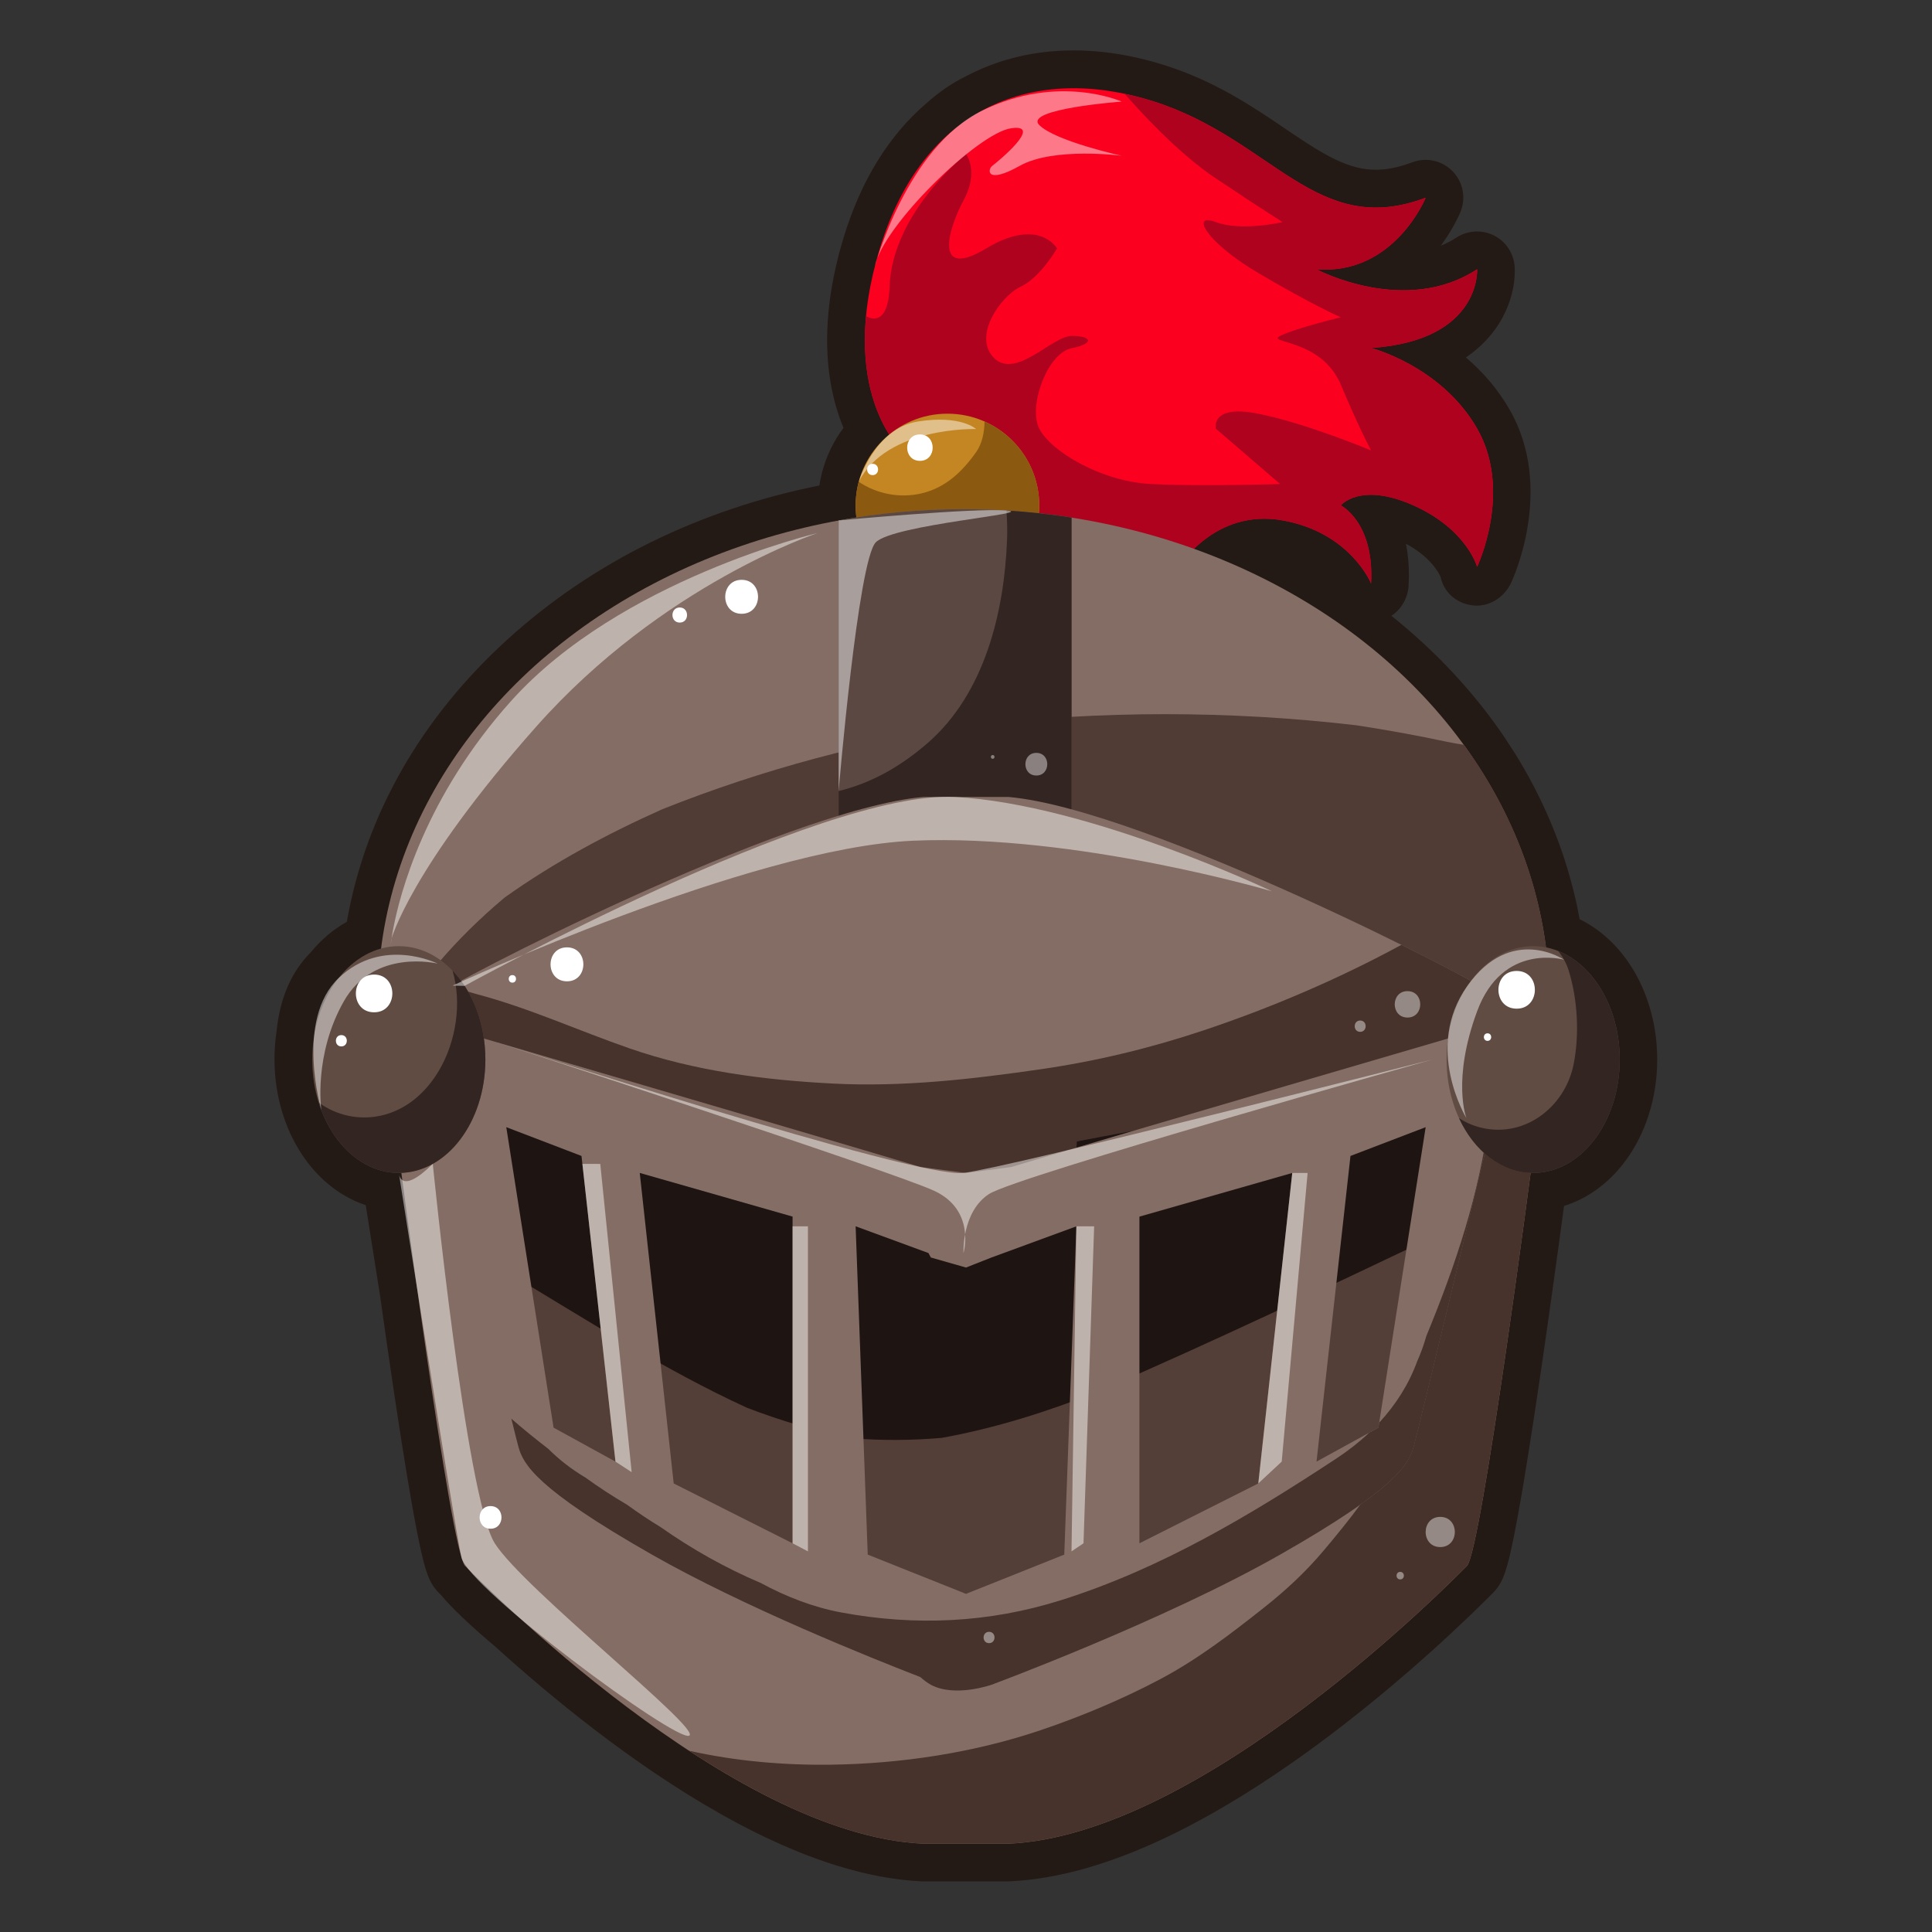 <?xml version="1.0" ?><svg xmlns="http://www.w3.org/2000/svg" xmlns:xlink="http://www.w3.org/1999/xlink" version="1.1" viewBox="0 0 512 512" style="enable-background:new 0 0 512 512;" xml:space="preserve"><rect x="0" y="0" width="512" height="512" fill="#333333" stroke="none"/><style type="text/css">
	.st0{fill:#231A15;}
	.st1{fill:#FFE000;}
	.st2{fill:#BCA100;}
	.st3{fill:#FC0000;}
	.st4{fill:#AA0000;}
	.st5{fill:#F94343;}
	.st6{fill:#FFFFFF;}
	.st7{fill:#A58E07;}
	.st8{opacity:0.44;}
	.st9{fill:#756204;}
	.st10{opacity:0.64;}
	.st11{opacity:0.38;}
	.st12{fill:#5D5004;}
	.st13{fill:#B7A100;}
	.st14{fill:#1D4DFC;}
	.st15{fill:#143CAF;}
	.st16{opacity:0.59;}
	.st17{opacity:0.52;}
	.st18{fill:#FF7F1F;}
	.st19{fill:#C4570C;}
	.st20{fill:#B29904;}
	.st21{fill:#87720A;}
	.st22{fill:#DDDDDD;}
	.st23{opacity:0.51;}
	.st24{fill:#878787;}
	.st25{fill:#727272;}
	.st26{opacity:0.33;}
	.st27{opacity:0.46;}
	.st28{fill:#25CBF2;}
	.st29{fill:#0A8FA5;}
	.st30{opacity:0.58;}
	.st31{fill:#04889E;}
	.st32{fill:#035A63;}
	.st33{opacity:0.65;}
	.st34{opacity:0.39;}
	.st35{fill:#AB0000;}
	.st36{fill:#1987A1;}
	.st37{fill:#3F1F0A;}
	.st38{fill:#4DEEFF;}
	.st39{fill:#21B9C1;}
	.st40{fill:#BBF9FF;}
	.st41{fill:#64ACAF;}
	.st42{fill:#089FB7;}
	.st43{opacity:0.47;}
	.st44{opacity:0.42;}
	.st45{fill:#DBF7FC;}
	.st46{fill:#B2E7ED;}
	.st47{fill:#0FA2BA;}
	.st48{opacity:0.54;}
	.st49{fill:#8E7716;}
	.st50{fill:#191401;}
	.st51{fill:#382E02;}
	.st52{fill:#605106;}
	.st53{fill:#AFACA0;}
	.st54{fill:#BC0404;}
	.st55{fill:#750000;}
	.st56{fill:#A08B0D;}
	.st57{fill:#5B4C05;}
	.st58{opacity:0.4;}
	.st59{opacity:0.5;}
	.st60{fill:#FF8383;}
	.st61{fill:#FFF0A6;}
	.st62{fill:#E2C227;}
	.st63{fill:#AA9205;}
	.st64{fill:#FFEA71;}
	.st65{opacity:0.22;}
	.st66{fill:#B19B00;}
	.st67{fill:#1989A4;}
	.st68{fill:#13A0B7;}
	.st69{fill:#C4A805;}
	.st70{fill:#FFF3A9;}
	.st71{fill:#846E03;}
	.st72{fill:#2D2502;}
	.st73{opacity:0.36;}
	.st74{fill:#4DD307;}
	.st75{fill:#328402;}
	.st76{fill:#97FF5A;}
	.st77{fill:#7A6500;}
	.st78{fill:#246001;}
	.st79{fill:#359100;}
	.st80{fill:#968022;}
	.st81{fill:#4F420B;}
	.st82{fill:#FFED83;}
	.st83{fill:#BAA335;}
	.st84{fill:#8D0991;}
	.st85{fill:#4B044F;}
	.st86{fill:#CE15CE;}
	.st87{fill:#897502;}
	.st88{fill:#493D01;}
	.st89{fill:#C9C9C9;}
	.st90{fill:#2D280E;}
	.st91{fill:#378C06;}
	.st92{fill:#183A03;}
	.st93{fill:#94FF55;}
	.st94{fill:#2E7F04;}
	.st95{fill:#63AB39;}
	.st96{fill:#AA5F04;}
	.st97{fill:#633502;}
	.st98{fill:#EF9014;}
	.st99{fill:#A05A07;}
	.st100{fill:#05616B;}
	.st101{fill:#033335;}
	.st102{fill:#0E94AA;}
	.st103{fill:#035D66;}
	.st104{opacity:0.27;}
	.st105{opacity:0.43;}
	.st106{fill:#FFF203;}
	.st107{fill:#FFA300;}
	.st108{fill:#2B3030;}
	.st109{opacity:0.28;}
	.st110{fill:#FCD17A;}
	.st111{fill:#AF853A;}
	.st112{opacity:0.31;}
	.st113{fill:#B641FF;}
	.st114{fill:#700FBC;}
	.st115{fill:#F2D0B1;}
	.st116{fill:#AF835F;}
	.st117{fill:#C17540;}
	.st118{fill:#F2BA94;}
	.st119{fill:#592909;}
	.st120{fill:#2B1204;}
	.st121{fill:#894818;}
	.st122{fill:#512609;}
	.st123{fill:#FF7F15;}
	.st124{fill:#A04A0A;}
	.st125{fill:#B7865E;}
	.st126{fill:#70350E;}
	.st127{fill:#3A1805;}
	.st128{fill:#C1521B;}
	.st129{fill:#FFC7AE;}
	.st130{fill:#FF717F;}
	.st131{fill:#6E2F0F;}
	.st132{fill:#AC8675;}
	.st133{opacity:0.25;}
	.st134{opacity:0.32;}
	.st135{fill:#FFFCC5;}
	.st136{fill:#D1CA78;}
	.st137{fill:#D37733;}
	.st138{fill:#A04F18;}
	.st139{fill:#0ABFBA;}
	.st140{fill:#057F79;}
	.st141{fill:#15F9F9;}
	.st142{fill:#09B2AD;}
	.st143{fill:#B2B2B2;}
	.st144{fill:#FFF755;}
	.st145{fill:#BCB121;}
	.st146{fill:#F90368;}
	.st147{opacity:0.49;}
	.st148{fill:#B50857;}
	.st149{fill:#FF76B4;}
	.st150{fill:#F23091;}
	.st151{fill:#FFF800;}
	.st152{fill:#C9BF05;}
	.st153{fill:#FF8500;}
	.st154{fill:#A35507;}
	.st155{fill:#AA6E50;}
	.st156{fill:#723C25;}
	.st157{fill:#EAD4B9;}
	.st158{fill:#AA8D6F;}
	.st159{fill:#B7A8A5;}
	.st160{fill:#84726F;}
	.st161{fill:#77645F;}
	.st162{fill:#51403C;}
	.st163{fill:#EABBA7;}
	.st164{fill:#BC7F69;}
	.st165{fill:#7C5039;}
	.st166{fill:#442619;}
	.st167{fill:#B7AE04;}
	.st168{fill:#BAB108;}
	.st169{fill:#7A7105;}
	.st170{fill:#352B23;}
	.st171{fill:#050403;}
	.st172{fill:#706255;}
	.st173{fill:#44382E;}
	.st174{fill:#634319;}
	.st175{fill:#35210A;}
	.st176{fill:#2D1C08;}
	.st177{fill:#0A0601;}
	.st178{fill:#9E7443;}
	.st179{fill:#704D2A;}
	.st180{fill:#D8A73A;}
	.st181{fill:#A0741C;}
	.st182{fill:#3F2F28;}
	.st183{fill:#211410;}
	.st184{fill:#FF326C;}
	.st185{fill:#BC0749;}
	.st186{fill:#68390E;}
	.st187{fill:#A5632D;}
	.st188{fill:#3D1E05;}
	.st189{fill:#331A06;}
	.st190{fill:#110801;}
	.st191{fill:#160A02;}
	.st192{fill:#663514;}
	.st193{opacity:0.29;}
	.st194{fill:#FC001F;}
	.st195{fill:#AF021F;}
	.st196{fill:#C48622;}
	.st197{fill:#8C5910;}
	.st198{fill:#846D64;}
	.st199{fill:#513B35;}
	.st200{fill:#5B4842;}
	.st201{fill:#332522;}
	.st202{fill:#47332C;}
	.st203{fill:#543E38;}
	.st204{fill:#1E1412;}
	.st205{fill:#604C43;}
	.st206{fill:#D3896C;}
	.st207{fill:#FF001F;}
	.st208{fill:#AF0824;}
	.st209{fill:#A37462;}
	.st210{fill:#5E3E34;}
	.st211{fill:#874A38;}
	.st212{fill:#4C2218;}
	.st213{fill:#5B2B20;}
	.st214{fill:#210C09;}
	.st215{fill:#99001A;}
	.st216{fill:#A08A07;}
	.st217{fill:#A08904;}
	.st218{fill:#5B4C02;}
	.st219{fill:#CECAB7;}
	.st220{fill:#727068;}
	.st221{fill:#42403A;}
	.st222{fill:#B2B0A6;}
	.st223{fill:#726F62;}
	.st224{fill:#6B4F45;}
	.st225{fill:#3A261F;}
	.st226{fill:#777468;}
	.st227{fill:#474436;}
	.st228{fill:#B78B7D;}
	.st229{fill:#845A4E;}
	.st230{fill:#3A372D;}
	.st231{fill:#43CFFF;}
	.st232{fill:#13A0BC;}
</style><g id="_x35_7"><g><path class="st0" d="M267.25,498.59h-22.5c-0.15,0-0.29,0-0.44-0.01c-0.84-0.04-1.69-0.09-2.54-0.16l-0.76-0.07    c-0.63-0.06-1.24-0.12-1.84-0.19c-0.26-0.03-0.54-0.06-0.83-0.1c-0.66-0.08-1.3-0.17-1.95-0.27l-0.62-0.09    c-0.82-0.13-1.66-0.27-2.49-0.42l-0.69-0.14c-0.62-0.12-1.23-0.24-1.85-0.38l-0.94-0.21c-0.54-0.12-1.1-0.25-1.66-0.39l-0.89-0.22    c-0.73-0.18-1.47-0.38-2.2-0.58l-0.67-0.19c-0.7-0.2-1.38-0.4-2.06-0.6l-1-0.31c-0.5-0.16-1-0.31-1.5-0.48l-1.07-0.36    c-0.5-0.17-1-0.34-1.49-0.52l-1-0.35c-0.77-0.28-1.52-0.56-2.27-0.84c-0.31-0.12-0.64-0.25-0.96-0.38l-0.24-0.09    c-0.4-0.16-0.81-0.32-1.22-0.49c-0.43-0.17-0.87-0.35-1.3-0.54c-0.35-0.14-0.72-0.3-1.09-0.46c-0.44-0.19-0.9-0.38-1.35-0.58    l-0.89-0.39c-0.96-0.43-1.95-0.87-2.93-1.33l-0.62-0.29c-0.53-0.25-1.07-0.51-1.61-0.77l-0.68-0.33    c-0.56-0.27-1.11-0.55-1.67-0.83l-0.38-0.19c-1.99-1-3.95-2.04-5.86-3.09c0,0-0.09-0.05-0.09-0.05c-0.66-0.36-1.32-0.73-1.98-1.1    c-0.02-0.01-0.03-0.02-0.05-0.03c-23.59-13.28-45.48-31.4-59.72-44.31c-6.67-5.62-11.52-10.23-14.44-13.72l-0.72-0.73    c-1.81-1.81-2.69-4.01-3.3-5.94c-0.1-0.29-0.18-0.58-0.26-0.85c-2.37-8.18-6.38-32.4-11.93-72c-1.54-9.7-2.89-18.23-3.78-23.85    c-0.67-0.22-1.29-0.45-1.88-0.69c-0.05-0.02-0.1-0.04-0.15-0.06c-0.04-0.02-0.09-0.04-0.14-0.06c-0.67-0.28-1.29-0.57-1.93-0.91    l-0.39-0.2c-0.8-0.43-1.48-0.82-2.14-1.24c-0.06-0.04-0.12-0.08-0.19-0.12c-0.59-0.38-1.18-0.79-1.8-1.26l-0.38-0.29    c-0.62-0.47-1.25-1-1.83-1.52c-0.03-0.03-0.06-0.05-0.09-0.08c-0.52-0.47-1.09-1.02-1.68-1.63c-0.03-0.03-0.06-0.06-0.09-0.09    c-0.04-0.04-0.1-0.1-0.14-0.14c-0.58-0.61-1.14-1.24-1.65-1.86c-0.01-0.02-0.03-0.04-0.05-0.06c-0.5-0.61-1-1.25-1.5-1.95    l-0.11-0.15c-0.99-1.39-1.9-2.87-2.72-4.4c-0.02-0.03-0.04-0.07-0.05-0.1c-0.81-1.51-1.54-3.12-2.17-4.77    c-0.02-0.04-0.03-0.09-0.05-0.13c-0.32-0.85-0.62-1.71-0.89-2.57c-1.43-4.59-2.16-9.41-2.16-14.35c0-2.46,0.18-4.92,0.54-7.33    c0.86-8.81,3.91-15.88,9.07-21.04c2.78-3.38,6.01-6.11,9.56-8.07c4.92-28.19,19.6-54,42.71-74.97    c22.45-20.37,50.85-34.34,82.52-40.67c0.07-0.45,0.15-0.92,0.24-1.39c0-0.01,0-0.02,0.01-0.04l0,0c0.13-0.68,0.29-1.38,0.48-2.08    c0.01-0.03,0.02-0.06,0.02-0.09c1.13-4.26,3.05-8.21,5.64-11.68c-2.78-6.68-4.92-15.89-4.19-27.94c0-0.01,0-0.01,0-0.02    c0.05-0.85,0.12-1.72,0.2-2.6c0.43-4.61,1.27-9.43,2.5-14.35c0.12-0.6,0.28-1.22,0.48-1.89c0.34-1.25,0.7-2.5,1.07-3.72    c4.59-15.01,11.94-26.93,21.86-35.45c3.32-2.99,6.85-5.41,10.49-7.18c0.04-0.02,0.09-0.04,0.14-0.07    c13.75-7.26,30.2-8.74,47.59-4.3c0.37,0.09,0.77,0.2,1.17,0.3c0.4,0.11,0.81,0.22,1.22,0.34c0.93,0.27,1.85,0.54,2.77,0.83    c0.01,0,0.01,0,0.02,0.01c13.26,4.24,23.06,10.88,31.72,16.74c7.35,4.98,13.7,9.27,20.09,10.51c1.49,0.29,2.96,0.41,4.46,0.38    c1.65-0.04,3.32-0.27,5.1-0.7c1.29-0.31,2.65-0.74,4.04-1.26c3.72-1.41,7.92-0.47,10.69,2.37c2.78,2.85,3.6,7.06,2.1,10.75    c-0.19,0.48-1.28,3.05-3.43,6.38c-0.52,0.81-1.12,1.68-1.79,2.59c1.4-0.55,2.78-1.26,4.12-2.13c2.98-1.95,6.78-2.17,9.96-0.57    c3.19,1.6,5.28,4.77,5.49,8.33c0.39,6.46-2.43,16.89-12.93,23.99c4.24,3.6,8.35,8.16,11.62,13.87    c11.96,20.89,0.83,44.87,0.36,45.88c-1.84,3.89-5.89,6.47-10.17,5.96c-4.22-0.51-7.57-3.32-8.48-7.45    c-0.04-0.1-0.11-0.25-0.2-0.45c-0.07-0.15-0.15-0.3-0.24-0.46c-0.17-0.32-0.36-0.63-0.57-0.93c-0.15-0.22-0.32-0.47-0.51-0.72    c-0.1-0.14-0.2-0.26-0.29-0.38c-0.6-0.76-1.29-1.49-2.04-2.19c-0.53-0.49-1.1-0.97-1.7-1.42c-1.1-0.84-2.33-1.62-3.66-2.33    c0.16,0.78,0.29,1.57,0.4,2.38c0.37,2.72,0.48,5.64,0.31,8.67c-0.18,3.31-1.93,6.3-4.56,8.04c11.73,9.39,21.87,20.23,29.94,32.15    l0.32,0.49c0.78,1.17,1.51,2.3,2.23,3.43l0.39,0.62c1.61,2.59,3.14,5.26,4.55,7.94l0.41,0.79c0.61,1.18,1.21,2.37,1.78,3.57    l0.24,0.49c0.67,1.42,1.31,2.82,1.9,4.19l0.23,0.54c0.52,1.22,1.01,2.42,1.48,3.63l0.37,0.96c0.56,1.47,1.05,2.81,1.48,4.08    c0.01,0.03,0.02,0.06,0.03,0.09l0,0c0.45,1.31,0.89,2.72,1.37,4.29l0.28,0.97c0.34,1.17,0.66,2.33,0.96,3.49l0.26,1    c0.39,1.54,0.72,2.97,1.01,4.35l0.08,0.42c0,0.01,0.02,0.1,0.02,0.11c0.19,0.94,0.37,1.87,0.54,2.81    c0.16,0.08,0.32,0.16,0.48,0.24l0.24,0.12c1.55,0.8,3.09,1.78,4.55,2.9c0.03,0.03,0.07,0.05,0.09,0.07    c0.77,0.6,1.46,1.18,2.14,1.8l0.16,0.15c1.3,1.2,2.53,2.53,3.67,3.95l0.17,0.22c0.54,0.69,1.07,1.41,1.56,2.14l0.14,0.21    c0.5,0.75,0.95,1.46,1.36,2.18c0.03,0.04,0.05,0.09,0.08,0.13c0.42,0.72,0.82,1.49,1.24,2.34l0.19,0.4    c0.39,0.8,0.73,1.58,1.05,2.37c0.04,0.11,0.09,0.22,0.13,0.33c0.3,0.75,0.59,1.54,0.86,2.34l0.09,0.26    c0.28,0.85,0.52,1.68,0.76,2.57l0.12,0.46c0.25,0.98,0.44,1.84,0.61,2.67c0.01,0.07,0.04,0.21,0.05,0.3    c0.15,0.77,0.28,1.61,0.39,2.48l0.06,0.42c0.12,0.94,0.2,1.84,0.26,2.75l0.03,0.59c0.06,0.99,0.09,1.92,0.09,2.79    c0,5.1-0.77,10.07-2.29,14.77c-0.37,1.15-0.79,2.29-1.25,3.39c-2.84,6.86-7.23,12.54-12.67,16.41c-1.94,1.38-4,2.52-6.14,3.39    c-0.77,0.31-1.55,0.59-2.35,0.84c-0.39,2.93-0.85,6.28-1.34,9.92l-0.59,4.29c-0.4,2.93-0.83,6.02-1.28,9.2    c-0.56,3.98-1.14,8.11-1.74,12.29l-0.73,5.04c-1.8,12.37-3.43,22.94-4.83,31.41c-0.24,1.45-0.48,2.87-0.71,4.23    c-0.74,4.28-1.42,7.99-2.03,11.03c-0.44,2.21-0.86,4.12-1.24,5.69c-0.11,0.44-0.21,0.84-0.31,1.22c-0.22,0.85-0.43,1.59-0.64,2.23    c-0.6,1.88-1.45,4.06-3.28,5.89l-0.35,0.35c-0.38,0.38-0.95,0.96-1.71,1.7c-0.42,0.42-0.9,0.89-1.43,1.41    c-0.8,0.78-1.72,1.67-2.75,2.67c-1.38,1.32-2.95,2.81-4.71,4.45c-1.92,1.79-3.87,3.57-5.79,5.29c-3.43,3.08-6.96,6.15-10.48,9.11    c-2.66,2.24-5.36,4.46-8.03,6.58c-1.4,1.12-2.83,2.25-4.29,3.38c-2.23,1.73-4.5,3.45-6.73,5.1c-1.54,1.13-3.09,2.27-4.67,3.39    c-10.52,7.5-20.75,13.83-30.39,18.81c-1.79,0.93-3.59,1.82-5.36,2.66c-15.08,7.18-29.03,11.09-41.46,11.64    C267.54,498.59,267.4,498.59,267.25,498.59z M244.98,478.59h22.04c9.7-0.46,20.98-3.73,33.54-9.71c1.57-0.75,3.17-1.54,4.77-2.37    c8.8-4.55,18.21-10.38,27.96-17.33c1.48-1.06,2.95-2.12,4.39-3.19c2.11-1.56,4.24-3.18,6.36-4.82c1.38-1.07,2.74-2.14,4.06-3.2    c2.54-2.03,5.11-4.13,7.64-6.26c3.36-2.83,6.72-5.75,10-8.69c1.84-1.65,3.7-3.35,5.53-5.05c1.67-1.56,3.17-2.98,4.48-4.24    c0.98-0.94,1.85-1.78,2.6-2.52c0.51-0.5,0.96-0.94,1.36-1.33c0.21-0.2,0.4-0.4,0.58-0.57c0.04-0.14,0.08-0.29,0.12-0.45    c0.07-0.28,0.15-0.58,0.22-0.89c0.32-1.3,0.68-2.95,1.07-4.9c0.57-2.85,1.22-6.38,1.92-10.48c0.23-1.33,0.46-2.71,0.7-4.13    c1.38-8.34,2.99-18.77,4.77-31.02l0.72-5.01c0.6-4.15,1.18-8.26,1.73-12.22c0.44-3.16,0.87-6.23,1.27-9.16l0.58-4.27    c0.99-7.25,1.8-13.31,2.33-17.3c0.68-5.1,5.12-8.87,10.26-8.68l0.39,0.02c0.66-0.01,1.32-0.1,1.97-0.27    c0.34-0.09,0.68-0.21,1.01-0.34c0.71-0.29,1.41-0.68,2.09-1.16c2.35-1.67,4.41-4.44,5.8-7.78c0.25-0.6,0.48-1.23,0.69-1.87    c0.88-2.71,1.32-5.61,1.32-8.63c0-0.57-0.02-1.13-0.06-1.69l-0.02-0.36c-0.04-0.52-0.08-1.05-0.15-1.58l-0.04-0.24    c-0.07-0.54-0.15-1.03-0.24-1.52c-0.01-0.05-0.03-0.16-0.04-0.24c-0.08-0.43-0.2-0.92-0.32-1.4l-0.07-0.27    c-0.14-0.51-0.27-0.99-0.43-1.46l-0.05-0.15c-0.15-0.46-0.32-0.9-0.49-1.33c-0.01-0.03-0.04-0.11-0.06-0.16    c-0.18-0.43-0.37-0.86-0.57-1.27l-0.09-0.19c-0.2-0.4-0.4-0.79-0.61-1.16c-0.02-0.03-0.04-0.06-0.05-0.09    c-0.23-0.39-0.47-0.77-0.71-1.14c-0.01-0.02-0.06-0.09-0.08-0.12c-0.26-0.37-0.49-0.69-0.73-1c-0.01-0.01-0.07-0.09-0.08-0.1    c-0.52-0.65-1.06-1.24-1.62-1.75c-0.03-0.03-0.06-0.05-0.09-0.08c-0.24-0.22-0.5-0.44-0.75-0.64c-0.02-0.02-0.04-0.03-0.05-0.04    c-0.58-0.45-1.14-0.81-1.71-1.1c-0.35-0.18-0.63-0.31-0.89-0.41c-0.48-0.19-0.97-0.33-1.45-0.43c-4.21-0.81-7.44-4.23-8.01-8.48    l-0.04-0.26c-0.13-1.03-0.28-2.05-0.45-3.06l-0.17-1.03c-0.18-1.06-0.39-2.14-0.61-3.21l-0.07-0.37c-0.25-1.2-0.53-2.39-0.85-3.7    l-0.21-0.83c-0.25-0.97-0.52-1.94-0.8-2.91l-0.24-0.82c-0.4-1.34-0.77-2.51-1.14-3.58c-0.02-0.04-0.03-0.09-0.04-0.13    c-0.34-0.99-0.75-2.13-1.23-3.4l-0.31-0.81c-0.39-1.01-0.81-2.02-1.23-3.03l-0.2-0.47c-0.5-1.16-1.03-2.34-1.59-3.51l-0.2-0.4    c-0.5-1.05-1.01-2.05-1.52-3.05l-0.34-0.66c-1.2-2.28-2.5-4.54-3.85-6.73l-0.34-0.55c-0.61-0.96-1.23-1.93-1.87-2.88l-0.31-0.46    c-15.51-22.91-40.05-41.29-69.08-51.72c-3.24-1.16-5.65-3.91-6.39-7.28s0.31-6.87,2.77-9.28c0.26-0.25,0.52-0.51,0.8-0.76    c1.03-0.95,2.08-1.83,3.15-2.63c6.42-4.84,13.91-7.4,21.66-7.4c0,0,0,0,0,0c2.17,0,4.39,0.2,6.6,0.59    c1.64,0.29,3.25,0.67,4.82,1.12c0.33-0.54,0.7-1.05,1.1-1.55c0.45-0.55,1.43-1.63,3.03-2.75c0.39-0.27,0.81-0.55,1.29-0.83    c3.15-1.84,6.95-2.85,11.02-2.91c0.42-0.01,0.85,0,1.28,0.01c4.49,0.14,9.37,1.37,14.51,3.67c1.05,0.47,2.09,0.98,3.1,1.51    c1.33,0.7,2.62,1.46,3.84,2.25c-0.21-3.36-1.02-6.83-2.85-10.02c-7.2-12.58-21.77-16.61-21.91-16.65    c-4.76-1.22-7.92-5.71-7.47-10.6c0.24-2.56,1.42-4.83,3.2-6.46c-7.14-1.89-11.96-4.41-12.43-4.66c-4.17-2.23-6.21-7.09-4.88-11.63    c1.14-3.9,4.5-6.65,8.42-7.12c-6.44-2.71-12.27-6.66-18.32-10.75c-7.91-5.35-16.09-10.89-26.62-14.26c0,0-0.01,0-0.01,0l0,0    c-0.71-0.23-1.42-0.44-2.13-0.64c-0.31-0.09-0.63-0.18-0.96-0.26c-0.31-0.08-0.61-0.16-0.91-0.23    c-12.61-3.22-24.18-2.29-33.5,2.69c-0.11,0.06-0.23,0.12-0.35,0.18c-0.09,0.04-0.18,0.08-0.27,0.12    c-1.99,0.99-3.95,2.36-5.87,4.09c-0.07,0.06-0.14,0.13-0.22,0.19c-7.03,6.01-12.36,14.82-15.83,26.18    c-0.33,1.1-0.64,2.17-0.92,3.23c-0.02,0.07-0.04,0.14-0.06,0.21c-0.03,0.16-0.07,0.32-0.11,0.47c-1.09,4.18-1.82,8.24-2.17,12.06    c-0.06,0.67-0.11,1.33-0.15,1.97c0,0.01,0,0.02,0,0.04c-0.74,12.35,2.67,19.74,4.77,23.04c2.71,4.27,1.81,9.89-2.09,13.09    c-2.34,1.92-3.99,4.48-4.77,7.38c0,0.01-0.01,0.03-0.01,0.04c-0.07,0.26-0.13,0.53-0.19,0.8c0,0.02-0.01,0.04-0.01,0.07    c-0.05,0.27-0.1,0.54-0.13,0.81l-0.02,0.13c0,0.01-0.01,0.1-0.01,0.11c-0.02,0.19-0.05,0.42-0.06,0.65l-0.02,0.29    c-0.01,0.22-0.03,0.51-0.03,0.81c0,0.6,0.04,1.21,0.13,1.87c0.7,5.37-3.01,10.33-8.36,11.17l-0.67,0.11    c-62.3,9.92-110.38,53.31-116.95,105.52c-0.5,4.01-3.38,7.33-7.28,8.4c-2.14,0.59-4.22,2.09-6.01,4.35    c-0.29,0.37-0.61,0.72-0.95,1.04c-1.92,1.82-3.09,4.92-3.48,9.2c-0.02,0.22-0.05,0.43-0.08,0.65c-0.23,1.48-0.35,3.01-0.35,4.54    c0,2.91,0.42,5.73,1.25,8.39c0.15,0.47,0.31,0.93,0.48,1.39c0.01,0.02,0.02,0.04,0.03,0.07l0,0c0.35,0.91,0.74,1.78,1.18,2.6    c0,0.01,0.01,0.03,0.03,0.05l0,0c0.42,0.78,0.88,1.53,1.37,2.21c0.01,0.02,0.05,0.06,0.06,0.08c0.23,0.32,0.47,0.63,0.71,0.93    c0.01,0.01,0.01,0.02,0.02,0.03c0.23,0.28,0.47,0.54,0.71,0.8l0.11,0.11c0.24,0.24,0.48,0.48,0.72,0.7    c0.03,0.02,0.05,0.05,0.08,0.07c0.19,0.17,0.44,0.37,0.69,0.57c0.01,0.01,0.15,0.11,0.16,0.12c0.2,0.15,0.43,0.32,0.67,0.47    c0.04,0.03,0.08,0.05,0.12,0.08c0.21,0.13,0.42,0.25,0.64,0.37l0.11,0.05c0.27,0.14,0.49,0.25,0.72,0.34    c0.03,0.01,0.07,0.03,0.11,0.05c0.2,0.08,0.4,0.15,0.61,0.21l0.16,0.05c0.22,0.06,0.43,0.12,0.66,0.17    c0.03,0.01,0.07,0.01,0.1,0.02c0.16,0.03,0.36,0.06,0.6,0.08l0.19,0.02c0.25,0.02,0.46,0.04,0.61,0.04l0.39-0.02    c5.18-0.16,9.59,3.58,10.26,8.69l0.25,1.9c0.15,1.11,0.11,2.22-0.11,3.29c0.87,5.53,2.34,14.82,4.04,25.52    c0.01,0.06,0.02,0.12,0.03,0.18c6.91,49.36,9.98,64.39,11.24,68.94c0.12,0.13,0.24,0.27,0.35,0.41c1.18,1.46,4.35,4.9,12.29,11.58    c0.09,0.08,0.19,0.16,0.28,0.24c13.48,12.22,34.18,29.4,56.22,41.81c0.01,0,0.02,0.01,0.02,0.01c0.01,0,0.01,0.01,0.02,0.01    c0.6,0.33,1.19,0.67,1.79,0.99c0.01,0.01,0.03,0.01,0.03,0.02c1.8,0.98,3.56,1.91,5.31,2.8l0.35,0.18c0.51,0.25,1,0.5,1.5,0.74    l0.61,0.3c0.48,0.23,0.95,0.46,1.42,0.68l0.55,0.25c0.86,0.4,1.72,0.79,2.57,1.17l0.77,0.34c0.37,0.16,0.77,0.33,1.17,0.5    l0.93,0.39c0.39,0.16,0.76,0.32,1.14,0.47c0.36,0.14,0.71,0.28,1.06,0.42l0.27,0.11c0.25,0.1,0.5,0.2,0.74,0.29    c0.66,0.25,1.3,0.49,1.94,0.72l0.85,0.3c0.43,0.15,0.84,0.3,1.26,0.44l0.91,0.3c0.4,0.13,0.82,0.26,1.23,0.39l0.83,0.26    c0.55,0.17,1.11,0.33,1.66,0.49l0.56,0.16c0.59,0.16,1.19,0.32,1.79,0.47l0.72,0.18c0.42,0.1,0.88,0.21,1.34,0.31l0.73,0.16    c0.47,0.1,0.96,0.2,1.44,0.29l0.55,0.11c0.62,0.11,1.26,0.23,1.91,0.33l0.51,0.07c0.46,0.07,0.95,0.13,1.44,0.2l0.61,0.07    c0.48,0.05,0.93,0.1,1.37,0.14l0.56,0.05C243.88,478.53,244.43,478.57,244.98,478.59z M130.32,407.91l0.02,0.03    C130.34,407.93,130.33,407.92,130.32,407.91z M406.41,300.84L406.41,300.84L406.41,300.84z M381.82,152.86L381.82,152.86    C381.82,152.86,381.82,152.86,381.82,152.86z"/></g><g><g><g><path class="st194" d="M238.96,119.36c0,0-17.36-15.68-5.79-53.53s41.14-49,72.64-38.93s43.07,36.43,72,25.5      c0,0-8.36,20.57-28.93,18.96c0,0,23.43,12.53,42.57,0c0,0,1.14,18.89-28.11,20.85c0,0,18.6,4.77,28.11,21.37s0,36.62,0,36.62      s-2.71-9.94-16.86-16.27c-14.14-6.33-19.29,0-19.29,0s8.9,4.38,8.04,20.67c0,0-5.46-13.5-23.46-16.71      c-18-3.21-27.45,12.31-27.45,12.31l-37.04-4.57l-16.74-4.4"/></g><g><path class="st195" d="M391.46,113.6c-9.5-16.6-28.11-21.37-28.11-21.37c29.25-1.97,28.11-20.85,28.11-20.85      c-19.14,12.53-42.57,0-42.57,0c20.57,1.61,28.93-18.96,28.93-18.96c-28.93,10.93-40.5-15.43-72-25.5      c-2.6-0.83-5.18-1.5-7.74-2.04c3.53,4.07,13.94,15.61,24.13,22.4c12.54,8.36,17.68,11.57,17.68,11.57s-10.93,2.57-17.68,0      s-2.89,5.14,11.25,13.5c14.14,8.36,21.86,11.74,21.86,11.74s-12.21,2.95-16.07,4.93c-3.86,1.98,10.93,0.69,16.07,12.9      c5.14,12.21,8.04,17.45,8.04,17.45s-17.04-7.16-29.89-9.73c-12.86-2.57-11.25,3.97-11.25,3.97l17.04,14.67      c0,0-20.57,0.64-34.07,0c-13.5-0.64-26.76-8.77-29.77-14.67s2.13-20.04,8.56-21.33c6.43-1.29,5.14-3.31,0-3.26      c-5.14,0.05-14.79,11.62-20.57,5.83c-5.79-5.79,1.93-16.52,7.07-18.87c5.14-2.35,9.64-10.14,9.64-10.14s-4.76-8.44-18.77,0      s-10.16-5.06-5.98-12.78S256,40.84,256,40.84s-19.61,15.62-20.25,35.13c-0.27,8.05-3.15,9.49-6.23,7.83      c-2.32,24.91,9.45,35.56,9.45,35.56l19.71,21.9l16.74,4.4l37.04,4.57c0,0,9.45-15.52,27.45-12.31s23.46,16.71,23.46,16.71      c0.87-16.29-8.04-20.67-8.04-20.67s5.14-6.33,19.29,0c14.14,6.33,16.86,16.27,16.86,16.27S400.96,130.2,391.46,113.6z"/></g></g><g><g><circle class="st196" cx="251.08" cy="133.96" r="24.33"/></g><g><path class="st197" d="M260.91,111.7c-0.02,2.89-0.68,5.92-2.17,8.03c-3.66,5.2-8.09,9.49-14.49,11.01      c-5.75,1.37-11.84,0.18-16.68-3.06c-0.53,2-0.82,4.1-0.82,6.27c0,13.44,10.89,24.33,24.33,24.33      c13.44,0,24.33-10.89,24.33-24.33C275.41,124.02,269.45,115.48,260.91,111.7z"/></g></g><g><g><ellipse class="st198" cx="255.36" cy="265.2" rx="155.25" ry="130.26"/></g><g><path class="st199" d="M383.48,196.59c-7.96-1.7-15.96-3.15-24-4.38c-33.7-3.94-67.79-3.93-101.48,0.01      c-28.28,4.32-55.87,11.63-82.45,22.22c-14.63,6.53-28.76,14.12-41.81,23.41c-6.38,5.36-12.33,11.16-17.73,17.53      c-4.18,4.92-9.78,8.37-15.88,10.66c0.54,71.55,69.83,129.42,155.24,129.42c85.74,0,155.25-58.32,155.25-130.26      c0-24.84-8.29-48.06-22.68-67.82C386.44,197.16,384.96,196.9,383.48,196.59z"/></g></g><g><g><path class="st200" d="M283.96,137.15c-9.27-1.45-18.83-2.22-28.61-2.22c-11.36,0-22.44,1.03-33.11,2.98v254.56      c10.67,1.94,21.74,2.98,33.11,2.98c9.77,0,19.33-0.77,28.61-2.22V137.15z"/></g><g><path class="st201" d="M266.71,135.29c0.19,2.56,0.27,5.13,0.17,7.73c-0.73,19.12-5.9,40.72-21.02,53.87      c-7.29,6.34-14.93,10.6-23.61,12.75v182.85c10.67,1.94,21.74,2.98,33.11,2.98c9.77,0,19.33-0.77,28.61-2.22V137.15      C278.31,136.27,272.55,135.64,266.71,135.29z"/></g></g><g><g><path class="st198" d="M105.69,305.7c0,0,13.7,105.43,17.56,109.29c3.86,3.86,70.07,71.36,121.5,73.61h22.5      c51.43-2.25,117.64-69.75,121.5-73.61s17.56-109.29,17.56-109.29"/></g><g><path class="st202" d="M163.92,316.5c-1.38-3.8-2.96-7.41-4.85-10.8h127.56c-0.3,2.35-0.35,4.72-0.09,7.07      c0.56,4.95,0.73,9.9,0.48,14.85c-0.37,1.67-0.81,3.33-1.28,4.97c-5.75,6.13-11.83,11.91-18.28,17.28      c-7.49,5.34-15.37,10.07-23.65,14.07c-6.41,2.34-12.96,4.18-19.66,5.48c-4.84,0.36-9.7,0.43-14.54,0.16      c-2.77-0.6-5.5-1.34-8.2-2.22c-2.8-1.46-5.51-3.06-8.13-4.8c-3.89-3.46-7.52-7.19-10.91-11.14      c-6.24-8.95-11.49-18.52-16.02-28.45C165.52,320.83,164.71,318.67,163.92,316.5z M383.86,305.7c0.34,2.3,0.47,4.66,0.38,7.07      c2.8,24.78-3.61,49.95-14.89,71.91c-4.92,9.58-11.85,18.29-18.75,26.45c-4.62,5.47-9.85,10.32-15.45,14.76      c-8.89,7.05-17.76,13.86-27.8,19.17c-10.09,5.33-20.77,9.8-31.58,13.46c-17.65,5.97-36.96,8.89-55.53,9.14      c-12.37,0.17-25.25-0.92-37.6-3.69c19.92,13.02,42.13,23.74,62.11,24.62h22.5c51.43-2.25,117.64-69.75,121.5-73.61      c3.86-3.86,17.56-109.29,17.56-109.29H383.86z"/></g></g><g><g><path class="st198" d="M267.25,211.2c36.64,3.21,128.57,50.79,127.93,52.07l-3.72,19.29L290.39,314.7      c-31.79,10.11-68.79,0-68.79,0l-101.07-32.14l-3.72-19.29c-0.64-1.29,91.29-48.86,127.93-52.07H267.25z"/></g><g><path class="st202" d="M371.39,250.39c-16.75,9.09-34.51,16.68-52.56,22.71c-13.98,4.67-28.37,8.14-42.96,10.25      c-18.32,2.65-36.53,4.75-55.06,3.81c-18.22-0.93-36.64-3.32-53.93-9.31c-13.56-4.7-26.64-10.71-40.54-14.39      c-2.22-0.59-4.36-1.35-6.41-2.25c-2.07,1.19-3.18,1.93-3.11,2.07l3.72,19.29l101.07,32.14c0,0,37,10.11,68.79,0l101.07-32.14      l3.72-19.29C395.39,262.85,385.75,257.51,371.39,250.39z"/></g></g><g><g><path class="st203" d="M353.74,284.13c-2.45,5.84-8.73,9.5-15.14,10.13c-17.39,1.71-35.27,4.72-53.24,8.23      c-0.01,8.71-7.95,15.15-16.19,15.55c-16.63,0.81-33.78-1.48-49.91-5.4c-16.63-4.05-33.8-10.6-46.42-22.55l-46.98,1.46      l15.37,84.86l28.29,23.79l90.64,36.64l110.57-54l20.71-100.29L353.74,284.13z"/></g><g><path class="st204" d="M197.97,373.08c9.11,3.49,18.44,6.27,28.02,8.09c7.87,0.62,15.74,0.56,23.6-0.12      c14.29-2.59,28.13-6.98,41.62-12.35c30.71-13.32,60.92-27.73,91.15-42.1l9.1-44.05l-37.72,1.58c-2.45,5.84-8.73,9.5-15.14,10.13      c-17.39,1.71-35.27,4.72-53.24,8.23c-0.01,8.71-7.95,15.15-16.19,15.55c-16.63,0.81-33.78-1.48-49.91-5.4      c-16.63-4.05-33.8-10.6-46.42-22.55l-46.98,1.46l8.23,45.43C155.12,349.52,175.71,362.86,197.97,373.08z"/></g></g><g><g><path class="st198" d="M389.39,273.56c0,0-88.3,25.8-121.4,35.71l0,0l-12,1.58l-12-1.58l0,0c-33.1-9.91-121.4-35.71-121.4-35.71      l-5.79,25.16c0,0,19.29,80.27,20.57,84.77c1.29,4.5,4.5,10.93,35.36,28.5c24.44,13.92,58.16,27.43,71.12,32.45      c0.99,0.87,1.94,1.58,2.81,2.05c6.34,3.43,16.07,0,16.07,0s45.64-16.93,76.5-34.5c30.86-17.57,34.07-24,35.36-28.5      s20.57-84.77,20.57-84.77L389.39,273.56z M146.7,378.34l-12.53-79.63l19.93,7.63l9,81L146.7,378.34z M210.04,408.99l-31.5-15.86      l-9-82.29l40.5,11.57V408.99z M282.04,411.99L256,422.39l-26.04-10.41l-3.21-87l19.3,7.09l0.63,1.18l9.32,2.66l6.75-2.66      l22.5-8.26L282.04,411.99z M333.46,393.13l-31.5,15.86v-86.57l40.5-11.57L333.46,393.13z M365.29,378.34l-16.4,9l9-81      l19.93-7.63L365.29,378.34z"/></g><g><path class="st202" d="M394.63,296.32c-2.59,20.06-8.8,38.76-16.63,57.72c-0.66,2.35-1.49,4.6-2.45,6.78      c-2.25,6.12-5.71,11.51-10.04,16.18l-0.21,1.34l-2.46,1.35c-2.63,2.48-5.5,4.73-8.57,6.75c-22.96,15.13-46.65,29.3-73.08,37.62      c-19.19,6.04-38.67,6.91-58.35,3.24c-7.3-1.36-14.62-4.2-21.24-7.8c-9.33-3.95-18.24-8.97-26.53-14.8      c-3.04-1.85-6-3.83-8.89-5.93c-3.79-2.23-7.47-4.61-11.01-7.19c-3.67-2.17-6.97-4.72-9.89-7.64c-3.33-2.55-6.59-5.21-9.77-7.97      c1,4.05,1.68,6.78,1.89,7.51c1.29,4.5,4.5,10.93,35.36,28.5c24.44,13.92,58.16,27.43,71.12,32.45c0.99,0.87,1.94,1.58,2.81,2.05      c6.34,3.43,16.07,0,16.07,0s45.64-16.93,76.5-34.5c30.86-17.57,34.07-24,35.36-28.5s20.57-84.77,20.57-84.77L394.63,296.32z"/></g></g><g><g><path class="st205" d="M128.63,280.79c0,16.6-10.27,30.05-22.94,30.05s-22.94-13.46-22.94-30.05c0-16.6,10.27-30.05,22.94-30.05      S128.63,264.19,128.63,280.79z M383.36,280.79c0,16.6,10.27,30.05,22.94,30.05c12.67,0,22.94-13.46,22.94-30.05      c0-16.6-10.27-30.05-22.94-30.05C393.64,250.74,383.36,264.19,383.36,280.79z"/></g><g><path class="st201" d="M128.63,280.79c0,16.6-10.27,30.05-22.94,30.05c-9.6,0-17.82-7.72-21.24-18.68      c4.69,3.47,10.8,4.82,16.69,3.45c6.68-1.55,11.82-6.16,15.23-11.97c4.44-7.56,6.12-17.77,3.55-26.42      C125.23,262.73,128.63,271.23,128.63,280.79z M412.93,252.01c1.25,1.56,2.22,3.34,2.81,5.26c2.36,7.67,2.84,16.78,1.31,24.66      c-2.27,11.68-13.51,20.16-25.47,16.67c-1.84-0.54-3.47-1.33-4.93-2.29c4.02,8.71,11.31,14.54,19.65,14.54      c12.67,0,22.94-13.46,22.94-30.05C429.25,267.21,422.37,255.74,412.93,252.01z"/></g></g><g><g class="st43"><path class="st6" d="M388.62,296.32c0,0-11.42-18.62,0.25-35.05c11.67-16.43,25.62-6.93,25.62-6.93s-16.25-4.69-23.03,13.64      S388.62,296.32,388.62,296.32z M91.11,265.37c8.06-14.21,24.9-9.99,24.9-9.99s-14.56-7.31-26.23,3.78      c-11.67,11.09-4.63,35-4.63,35S83.05,279.58,91.11,265.37z M247.54,315.56c11.14,5.14,7.79,16.53,7.79,16.53      s-0.5-10.95,6.78-15.67c7.29-4.71,117.43-35.62,117.43-35.62S268,309.27,255.36,310.84s-124.24-34.8-124.24-34.8      S236.39,310.41,247.54,315.56z M105.69,310.84c0,0,14.68,93.49,16.59,101.85c1.92,8.36,56.74,48.89,60.35,47.29      s-43.96-39-51.52-51c-7.56-12-16.42-100.55-16.42-100.55C105.92,317.1,105.69,310.84,105.69,310.84z M154.34,308.44l8.77,78.91      l4.29,2.79l-8.32-81.69 M210.04,324.99v84l4.07,2.14v-86.14 M285.25,324.99l-1.29,86.14l3.18-2.14l2.82-84 M342.46,310.84      l-9,82.29l6.21-5.79l6.86-76.5 M119.93,261.2c0,0,78.75-36.5,122.03-38.4s95.14,13.41,95.14,13.41s-48.43-23.08-84-25.01      s-129.99,50.07-129.99,50.07 M232.11,143.7c4.71-4.71,43.21-7.68,34.6-8.41s-44.46,2.63-44.46,2.63v71.72      C222.25,209.63,227.39,148.41,232.11,143.7z M103.67,249c0,0,4.92-18.64,38.44-56.44s74.57-51.3,74.57-51.3      s-52.29,12.3-81.17,44.44c-22.93,25.51-29.6,51.28-31.38,60.82c-0.46,2.48-0.59,3.87-0.59,3.87 M258.67,113.7      c0,0-3.96-3.8-15.42-2c-11.46,1.8-15.68,15.99-15.68,15.99C235.03,112.96,258.67,113.7,258.67,113.7z M267.96,33.99      c8.85-1.29-3.71,9-4.99,9.95c-1.29,0.95-1.71,5.05,7.29,0s27-2.66,27-2.66s-17.57-3.86-21.84-8.14s21.84-6.22,21.84-6.22      s-16.71-7.5-36.9,2.36s-28.5,41.3-28.5,41.3C233.92,59.87,259.11,35.27,267.96,33.99z"/></g><g><path class="st6" d="M99.14,268.27c-6.45,0-6.43-10,0-10C105.59,258.27,105.58,268.27,99.14,268.27z M90.46,274.31      c-1.93,0-1.93,3,0,3C92.39,277.31,92.4,274.31,90.46,274.31z M401.93,257.31c-6.43,0-6.45,10,0,10      C408.36,267.31,408.37,257.31,401.93,257.31z M394.21,273.84c-1.29,0-1.29,2,0,2C395.5,275.84,395.5,273.84,394.21,273.84z       M150.25,251.06c-5.79,0-5.8,9,0,9C156.04,260.06,156.05,251.06,150.25,251.06z M135.79,258.41c-1.29,0-1.29,2,0,2      C137.07,260.41,137.07,258.41,135.79,258.41z M130,399.13c-3.86,0-3.87,6,0,6C133.86,405.13,133.87,399.13,130,399.13z       M196.54,153.66c-5.79,0-5.8,9,0,9C202.33,162.66,202.34,153.66,196.54,153.66z M180.14,160.99c-2.57,0-2.58,4,0,4      C182.72,164.99,182.72,160.99,180.14,160.99z M243.79,115.13c-4.5,0-4.51,7,0,7C248.29,122.13,248.3,115.13,243.79,115.13z       M231.25,122.91c-1.93,0-1.93,3,0,3C233.18,125.91,233.18,122.91,231.25,122.91z"/></g><g class="st44"><path class="st6" d="M381.68,409.99c-5.16,0-5.15-8,0-8C386.83,401.99,386.83,409.99,381.68,409.99z M371.07,416.56      c-1.29,0-1.29,2,0,2C372.36,418.56,372.36,416.56,371.07,416.56z M262.11,432.45c-1.93,0-1.93,3,0,3      C264.04,435.45,264.04,432.45,262.11,432.45z M373,262.66c-4.5,0-4.51,7,0,7C377.5,269.66,377.51,262.66,373,262.66z       M360.46,270.45c-1.93,0-1.93,3,0,3C362.39,273.45,362.4,270.45,360.46,270.45z M274.64,199.52c-3.86,0-3.87,6,0,6      C278.5,205.52,278.51,199.52,274.64,199.52z M263.07,200.09c-0.64,0-0.64,1,0,1C263.71,201.09,263.72,200.09,263.07,200.09z"/></g></g></g></g></svg>